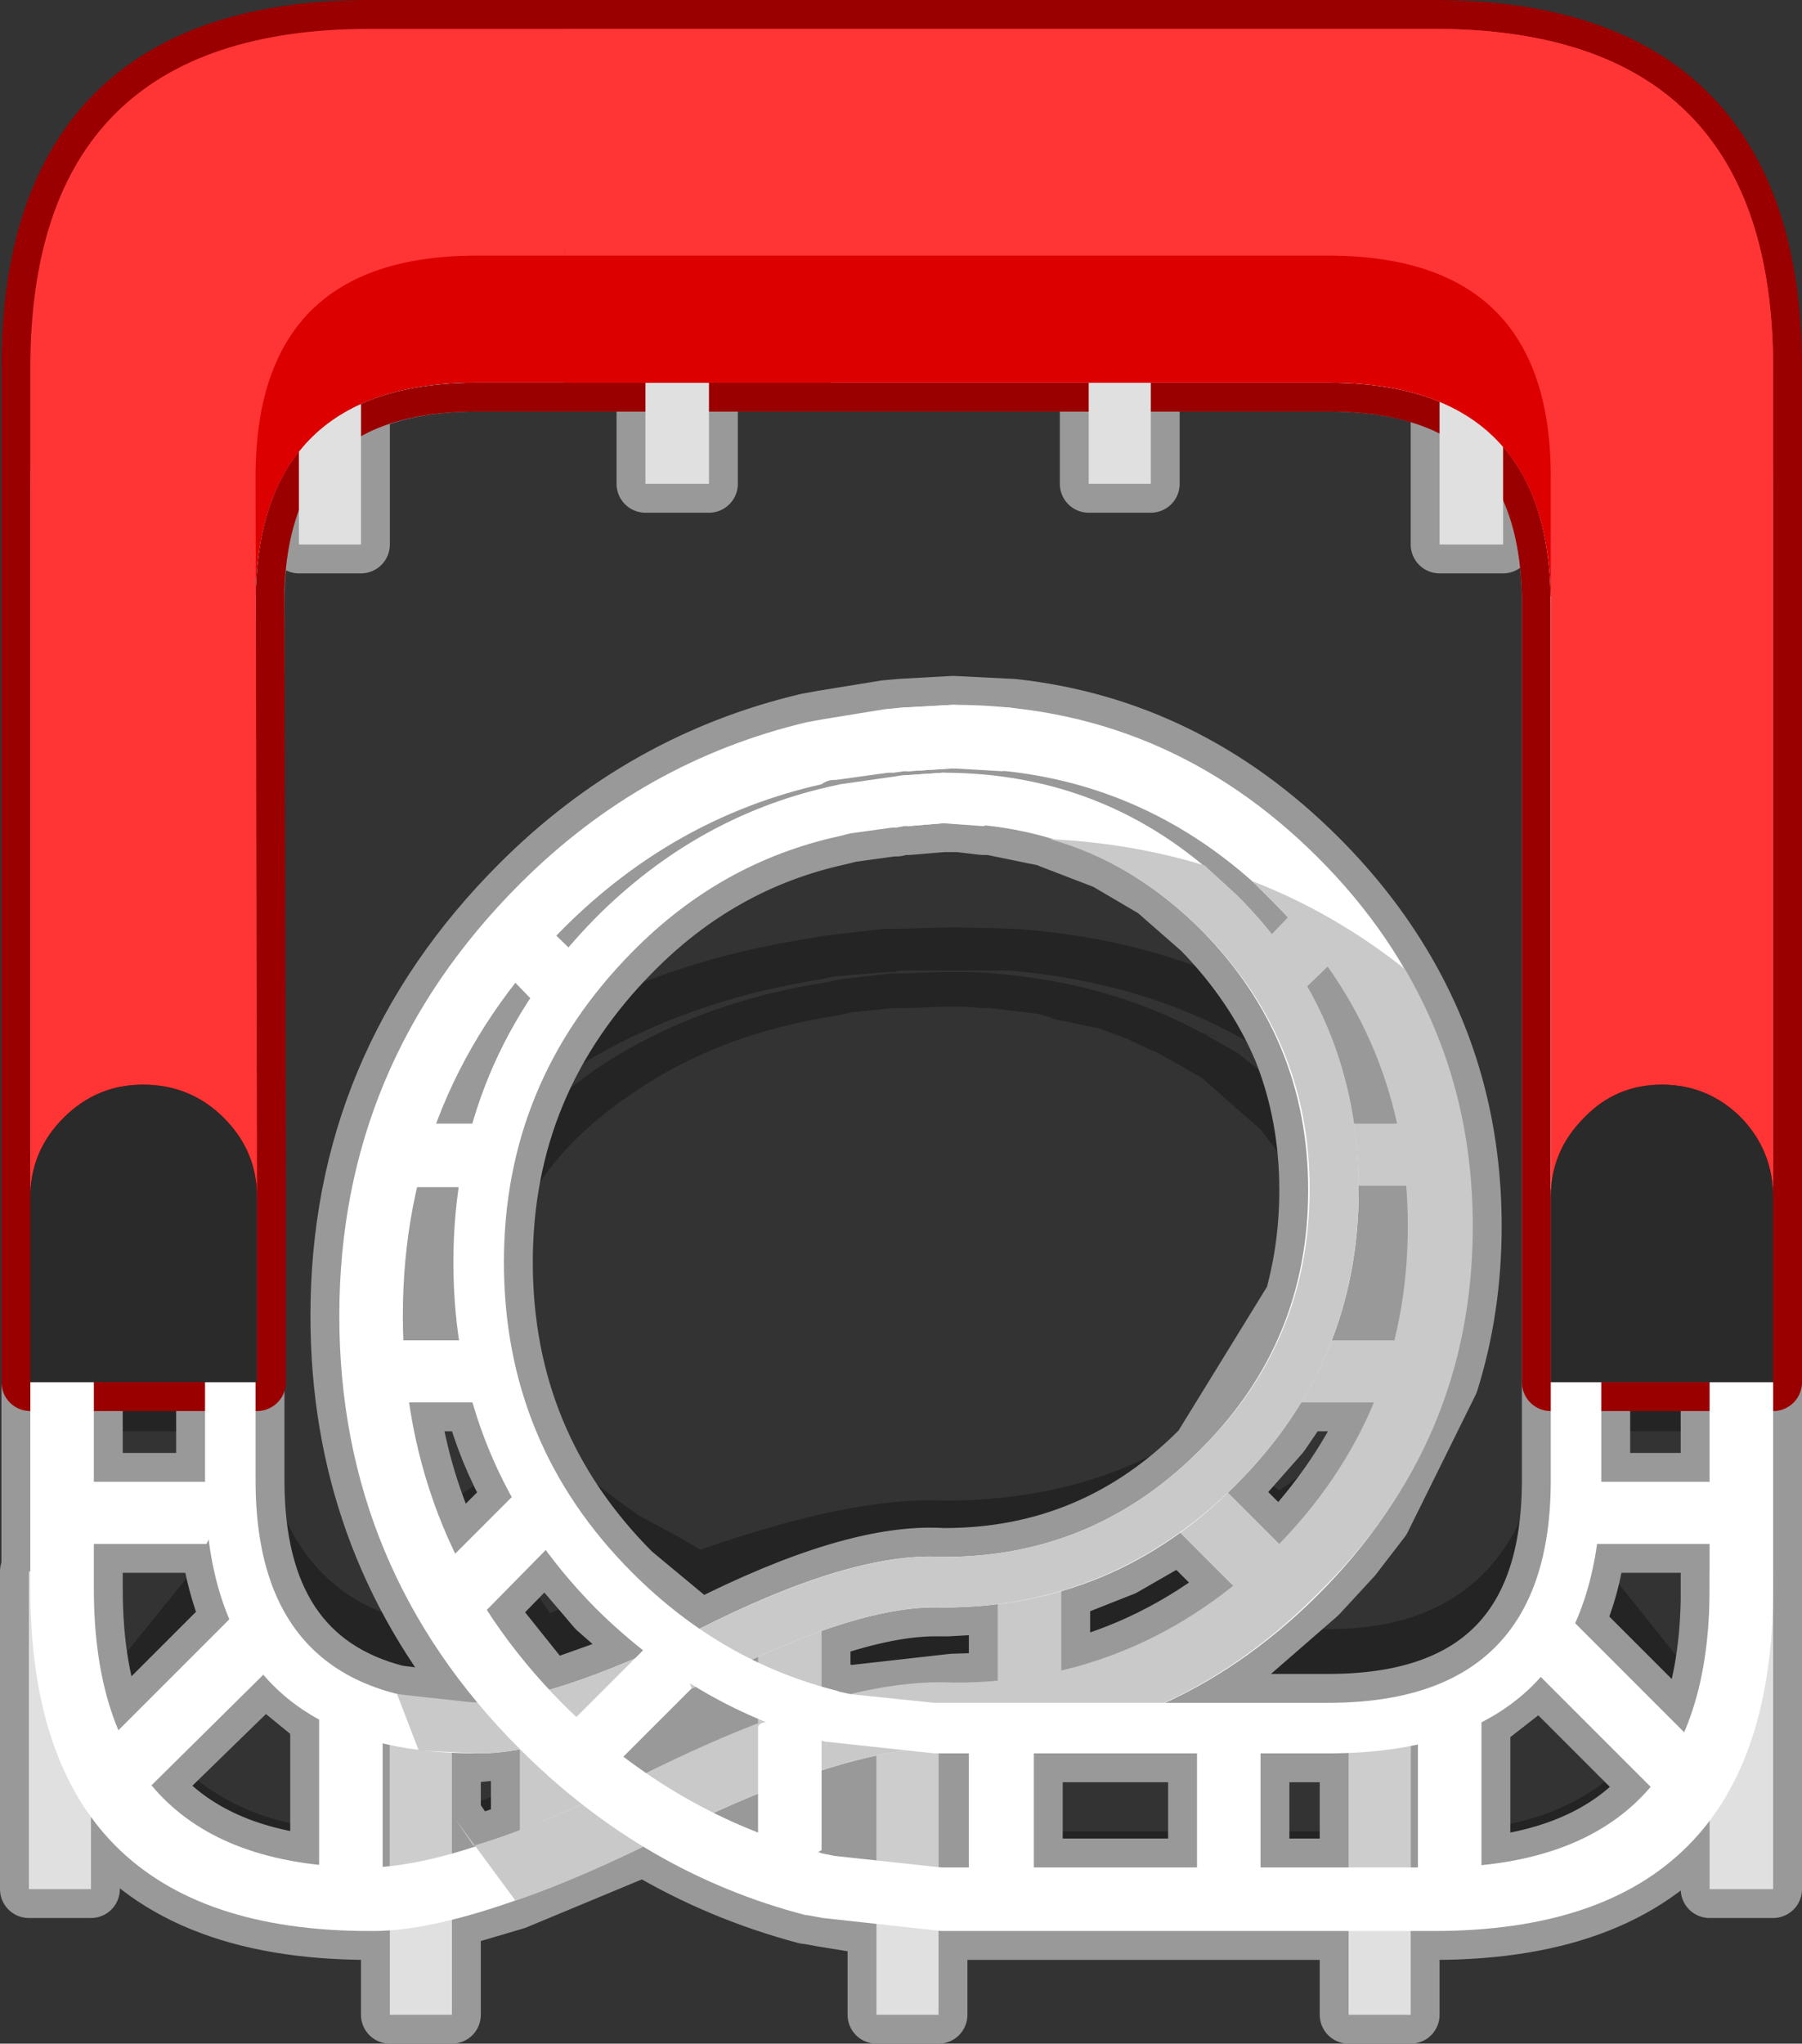 <?xml version="1.0" encoding="UTF-8" standalone="no"?>
<svg xmlns:xlink="http://www.w3.org/1999/xlink" height="70.75px" width="62.4px" xmlns="http://www.w3.org/2000/svg">
  <rect width="100%" height="100%" fill="#333333" stroke="none"/>
  <g transform="matrix(1.0, 0.0, 0.0, 1.0, -0.8, 9.9)">
    <path d="M60.0 32.8 L56.25 32.8 56.25 37.05 60.0 37.05 60.0 32.8 M51.6 32.45 L51.6 35.95 51.4 36.9 51.35 37.2 50.55 38.8 48.8 41.0 48.0 41.7 47.15 42.4 46.65 42.8 46.45 42.9 46.15 43.15 45.3 43.65 44.7 44.0 44.25 44.25 41.15 46.5 46.8 46.5 Q54.5 46.5 54.5 37.0 L54.5 2.9 62.2 2.9 62.2 54.45 60.0 54.45 60.0 51.5 Q57.1 56.25 50.45 56.25 L49.65 56.25 49.65 59.85 47.5 59.85 47.5 56.25 33.4 56.25 33.3 56.25 33.3 59.85 31.15 59.85 31.15 56.05 29.3 55.65 28.75 55.6 28.7 55.6 Q25.7 54.55 23.1 52.65 L18.65 54.95 17.95 55.25 16.45 55.8 16.45 59.85 14.3 59.85 14.3 56.25 13.6 56.25 Q6.8 56.25 3.95 51.3 L3.95 54.45 1.8 54.45 1.8 40.85 1.85 40.85 1.85 24.75 1.85 24.55 1.85 11.45 1.85 10.15 1.85 3.2 1.85 2.9 9.65 2.9 9.65 3.2 9.65 10.15 9.65 11.45 9.7 21.45 9.7 22.95 9.7 24.55 9.7 24.8 9.7 32.8 9.65 32.8 9.65 37.0 Q9.65 44.6 14.55 46.1 L16.9 46.5 17.1 46.5 17.35 46.5 16.0 44.25 Q12.55 40.8 12.55 36.4 12.55 30.55 18.8 26.3 23.05 23.5 28.75 22.6 L29.3 22.5 31.45 22.25 32.0 22.25 33.8 22.2 35.8 22.25 35.85 22.25 Q41.9 22.65 46.45 25.7 48.25 26.95 49.45 28.35 51.1 30.25 51.6 32.45 M46.1 28.75 Q47.3 30.15 47.7 31.95 L49.2 31.95 Q48.55 30.0 46.8 28.25 L46.1 28.75 M48.4 38.4 L45.9 38.4 45.15 39.2 43.65 40.3 43.6 40.4 43.5 40.45 43.35 40.5 45.1 41.7 Q47.25 40.2 48.4 38.4 M47.85 33.4 L47.85 33.5 Q47.85 35.35 46.95 37.0 L49.1 37.0 Q49.55 35.75 49.55 34.3 L49.5 33.4 47.85 33.4 M42.4 27.4 L40.8 26.5 40.65 26.45 39.8 26.05 38.85 25.7 37.15 25.35 37.3 25.35 36.75 25.2 35.1 25.0 34.85 25.0 34.2 24.95 33.65 24.95 33.45 24.95 32.25 25.0 32.05 25.0 31.85 25.0 31.7 25.0 30.25 25.15 29.85 25.25 Q25.75 25.85 22.7 27.95 18.25 30.95 18.25 35.15 18.25 39.4 22.7 42.4 L22.9 42.55 23.35 42.8 24.2 43.25 25.05 43.75 Q30.35 41.9 33.45 42.05 L33.5 42.05 Q38.7 42.05 42.4 39.45 L45.6 36.0 45.75 35.6 46.05 34.55 46.1 33.9 46.1 33.75 46.1 33.65 46.1 33.5 46.1 33.4 46.1 33.1 46.05 32.65 45.5 30.75 44.95 29.85 44.45 29.2 42.4 27.4 M44.9 26.75 L44.15 26.25 Q40.5 24.1 35.75 23.7 L35.7 23.7 35.5 23.7 34.65 23.7 33.8 23.7 32.25 23.7 32.0 23.7 31.75 23.75 31.55 23.75 29.75 23.9 29.7 23.9 29.25 24.0 Q24.15 24.8 20.3 27.35 L20.05 27.55 20.5 27.8 21.45 27.1 Q24.9 24.8 29.45 24.1 L29.9 24.0 31.65 23.8 32.0 23.8 33.45 23.75 34.05 23.75 34.4 23.75 Q38.9 23.95 42.4 25.85 L43.1 26.05 42.5 25.9 43.65 26.55 44.85 27.5 45.4 27.15 44.9 26.75 M40.7 41.95 L39.7 42.3 38.7 42.55 37.55 42.9 37.55 45.1 39.7 44.25 Q41.7 43.65 43.5 42.75 L41.7 41.5 40.7 41.95 M49.65 48.3 L49.65 53.5 49.9 53.5 49.9 48.25 49.65 48.3 M46.8 48.65 L44.45 48.65 44.45 53.5 47.5 53.5 47.5 48.65 46.8 48.65 M14.75 36.4 L14.8 37.0 16.7 37.0 16.5 35.15 16.7 33.45 15.25 33.45 Q14.75 34.8 14.75 36.4 M19.15 29.0 L18.65 28.65 Q16.85 30.15 15.9 31.95 L17.15 31.95 Q17.8 30.35 19.15 29.0 M54.15 45.35 L52.1 47.35 52.1 53.4 Q56.0 52.95 57.95 50.1 L54.15 45.35 M60.0 42.2 L60.0 42.1 60.0 41.65 60.0 39.65 56.1 39.65 Q55.9 41.65 55.35 43.05 L59.15 47.8 Q59.75 45.95 59.95 43.6 L60.0 42.2 M4.05 37.05 L7.9 37.05 7.9 32.8 4.05 32.8 4.05 37.05 M7.95 39.65 L4.05 39.65 4.05 41.65 Q4.05 45.15 4.9 47.65 L8.75 42.9 8.45 41.9 8.05 39.6 7.95 39.65 M17.3 48.65 L16.45 48.65 16.45 52.95 17.2 52.65 16.95 52.15 17.2 52.55 18.8 51.9 18.8 48.45 17.3 48.65 M14.3 48.25 L14.05 48.2 14.05 53.5 14.3 53.4 14.3 48.25 M19.7 41.9 L17.65 43.25 18.65 44.25 19.85 45.95 22.8 44.65 23.1 44.25 21.45 43.25 19.7 41.9 M18.2 40.25 L17.2 38.4 15.0 38.4 Q15.4 40.25 16.6 41.95 L17.55 41.3 18.55 40.65 18.2 40.25 M9.95 45.3 L6.05 50.0 Q8.0 52.9 11.85 53.4 L11.85 47.2 Q10.75 46.4 9.95 45.3 M24.9 45.8 Q24.85 45.8 24.75 45.9 L22.4 48.85 23.2 49.5 23.65 49.15 25.8 48.05 26.8 47.45 26.95 47.4 27.05 47.35 27.05 47.15 24.9 45.8 M30.25 46.1 Q32.25 45.5 33.8 45.65 L33.85 45.65 35.35 45.55 35.35 43.15 33.6 43.2 33.45 43.2 33.4 43.2 Q31.7 43.2 29.25 43.75 L29.25 45.8 29.85 46.0 30.25 46.1 M27.05 44.5 L26.85 44.65 27.05 44.8 27.05 44.5 M29.25 49.35 L29.25 52.75 29.2 52.9 29.7 53.05 31.15 53.3 31.15 48.75 29.75 49.15 29.25 49.35 M36.6 48.65 L36.6 53.5 42.25 53.5 42.25 48.65 36.6 48.65 M25.55 51.2 L27.05 52.05 27.05 50.35 25.55 51.2 M34.35 48.65 L33.3 48.65 33.3 53.5 33.4 53.5 34.35 53.5 34.35 48.65" fill="#000000" fill-opacity="0.302" fill-rule="evenodd" stroke="none"/>
    <path d="M12.3 -2.3 L12.95 -2.3 12.95 2.3 11.15 3.2 12.95 2.3 12.95 -2.3 12.95 -2.35 12.3 -2.3 11.15 -2.15 12.3 -2.3 M11.15 3.2 L11.15 -2.15 Q8.45 -1.75 6.75 -0.25 L10.6 3.6 10.6 3.65 11.15 3.2 M38.5 -2.35 L33.3 -2.35 33.3 1.6 38.5 1.6 40.05 1.6 40.05 -2.35 38.5 -2.35 40.05 -2.35 40.05 1.6 38.5 1.6 38.5 -2.35 M25.35 1.6 L31.1 1.6 31.1 -2.35 25.35 -2.35 23.85 -2.35 23.85 1.6 25.35 1.6 23.85 1.6 23.85 -2.35 25.35 -2.35 25.35 1.6 M21.7 -2.35 L15.15 -2.35 15.15 1.75 17.3 1.6 21.7 1.6 21.7 -2.35 M51.9 -2.3 L51.0 -2.35 51.0 -2.3 51.9 -2.3 52.85 -2.15 51.9 -2.3 M52.85 3.1 L53.45 3.55 57.25 -0.3 Q55.55 -1.75 52.85 -2.15 L52.85 3.1 Q52.0 2.55 50.95 2.2 L51.0 2.1 51.0 -2.3 51.0 2.1 50.95 2.2 Q52.0 2.55 52.85 3.1 M1.85 44.5 L1.85 7.25 Q1.85 -4.5 13.6 -4.5 L50.45 -4.5 Q62.2 -4.5 62.2 7.25 L62.2 45.75 Q62.05 50.4 60.0 53.15 62.05 50.4 62.2 45.75 L62.2 55.5 60.0 55.5 60.0 53.15 Q57.1 56.95 50.45 56.95 L49.65 56.95 47.5 56.95 49.65 56.95 49.65 59.85 47.5 59.85 47.5 56.95 33.4 56.95 33.3 56.95 31.15 56.8 33.3 56.95 33.3 59.85 31.15 59.85 31.15 56.8 29.3 56.5 28.75 56.4 28.7 56.4 Q25.7 55.6 23.1 54.05 20.8 52.65 18.8 50.65 L17.35 49.05 18.8 50.65 Q20.8 52.65 23.1 54.05 L18.65 55.9 16.45 56.55 14.3 56.95 16.45 56.55 16.45 59.85 14.3 59.85 14.3 56.95 13.6 56.95 Q6.8 56.95 3.95 53.0 1.85 50.1 1.85 45.1 L1.85 44.5 1.85 45.1 Q1.85 50.1 3.95 53.0 L3.95 55.5 1.8 55.5 1.8 44.5 1.85 44.5 M48.8 -2.35 L42.25 -2.35 42.25 1.6 46.8 1.6 48.8 1.75 48.8 -2.35 M17.2 54.05 L18.65 55.9 17.2 54.05 16.55 53.05 17.2 54.0 18.8 53.45 18.8 50.65 17.3 50.8 16.45 50.8 15.3 50.7 16.45 50.8 16.45 54.3 17.2 54.05 M14.3 54.7 L16.45 54.3 14.3 54.7 14.3 50.5 14.05 50.45 14.05 54.75 14.3 54.7 M14.55 48.75 L15.3 50.7 14.3 50.5 15.3 50.7 14.55 48.75 16.9 49.05 17.1 49.05 17.2 49.05 17.3 49.05 17.35 49.05 Q12.55 43.3 12.55 35.65 12.55 26.95 18.8 20.7 23.05 16.45 28.75 15.1 L29.3 15.0 31.45 14.65 32.0 14.6 33.8 14.5 35.8 14.6 35.85 14.6 Q41.9 15.25 46.45 19.8 48.25 21.6 49.45 23.65 47.0 21.7 44.15 20.6 47.0 21.7 49.45 23.65 51.8 27.65 51.8 32.55 51.8 35.4 51.0 37.95 L48.65 42.7 47.65 44.0 46.45 45.25 44.15 47.3 46.45 45.25 47.65 44.0 46.45 45.3 44.15 47.3 41.15 49.05 46.8 49.05 Q54.5 49.05 54.5 41.35 L54.5 11.0 Q54.5 7.45 52.85 5.55 52.0 4.55 50.65 4.0 52.0 4.55 52.85 5.55 L52.85 8.95 50.65 8.95 50.65 4.0 Q49.05 3.35 46.8 3.35 L40.65 3.35 38.5 3.35 40.65 3.35 40.65 6.85 38.5 6.85 38.5 3.35 25.35 3.35 23.15 3.35 25.35 3.35 25.35 6.85 23.15 6.85 23.15 3.35 17.3 3.35 Q14.95 3.35 13.3 4.1 12.0 4.65 11.15 5.75 12.0 4.65 13.3 4.1 L13.3 8.95 11.15 8.95 11.15 5.75 Q9.65 7.6 9.65 11.0 L9.65 41.35 Q9.65 47.5 14.55 48.75 M30.25 48.75 L33.15 49.05 41.15 49.05 33.15 49.05 30.25 48.75 33.8 48.35 33.85 48.35 35.35 48.3 35.35 45.65 33.6 45.75 33.45 45.75 33.4 45.75 Q31.7 45.7 29.25 46.55 L29.25 48.5 29.85 48.65 29.8 48.65 30.25 48.75 M27.05 47.65 L29.25 48.5 27.05 47.65 27.05 47.45 26.85 47.55 27.05 47.65 M25.05 46.5 L26.85 47.55 25.05 46.5 Q30.35 43.8 33.45 44.0 L33.5 44.0 Q38.7 44.0 42.4 40.25 L45.6 35.05 Q46.15 33.25 46.15 31.25 46.15 28.65 45.2 26.45 46.15 28.65 46.15 31.25 46.15 33.25 45.6 35.05 46.1 33.25 46.1 31.3 46.1 28.7 45.2 26.45 44.25 24.2 42.4 22.3 L40.8 20.9 39.1 19.9 37.15 19.15 37.3 19.15 35.1 18.7 34.85 18.7 34.0 18.6 33.45 18.6 32.25 18.7 32.05 18.7 31.85 18.75 31.7 18.75 30.25 18.95 29.85 19.05 Q25.75 19.95 22.7 23.05 18.25 27.55 18.25 33.8 18.25 40.1 22.7 44.55 L25.05 46.5 M42.4 20.0 Q39.95 19.3 37.3 19.15 39.95 19.3 42.4 20.0 L43.1 20.25 42.5 20.05 43.65 21.1 44.85 22.45 45.4 21.9 44.9 21.35 44.15 20.6 Q40.5 17.35 35.75 16.8 L35.5 16.8 34.65 16.75 33.8 16.7 32.25 16.8 32.0 16.8 31.75 16.85 31.55 16.85 29.75 17.1 29.7 17.1 Q29.45 17.1 29.25 17.25 24.15 18.4 20.3 22.25 L20.05 22.5 20.5 22.9 21.45 21.85 Q24.9 18.4 29.45 17.35 L29.9 17.25 31.65 17.0 32.0 16.95 33.45 16.85 34.4 16.9 Q38.9 17.15 42.4 20.0 M54.85 5.2 Q55.5 6.2 55.85 7.55 L55.95 7.45 60.0 7.45 60.0 7.25 Q60.0 3.65 58.65 1.4 L54.9 5.15 54.85 5.2 M56.2 9.65 L56.25 11.0 56.25 14.25 60.0 14.25 60.0 9.65 56.2 9.65 M46.1 24.25 Q47.3 26.45 47.7 29.0 L49.2 29.0 Q48.55 26.05 46.8 23.55 L46.1 24.25 M48.4 38.65 L45.9 38.65 45.15 39.75 43.65 41.45 43.6 41.5 43.5 41.6 43.35 41.8 45.1 43.55 Q47.25 41.3 48.4 38.65 M49.55 32.55 L49.5 31.15 47.85 31.15 47.85 31.25 47.85 31.3 Q47.85 34.1 46.95 36.5 L49.1 36.5 49.55 32.55 M60.0 30.0 L56.25 30.0 56.25 34.6 60.0 34.6 60.0 30.0 M60.0 36.8 L56.25 36.8 56.25 41.4 60.0 41.4 60.0 36.8 M60.0 16.5 L56.25 16.5 56.25 21.1 60.0 21.1 60.0 16.5 M60.0 23.25 L56.25 23.25 56.25 27.85 60.0 27.85 60.0 23.25 M39.7 44.35 L42.75 42.35 41.7 43.2 42.75 42.35 39.7 44.35 37.55 45.2 37.55 47.95 Q40.8 47.15 43.5 45.0 L41.7 43.2 39.7 44.35 M4.05 21.1 L7.9 21.1 7.9 16.5 4.05 16.5 4.05 21.1 M9.05 5.15 L5.4 1.45 Q4.05 3.7 4.05 7.25 L4.05 7.45 8.35 7.45 Q8.65 6.15 9.3 5.2 L9.05 5.15 M7.9 11.0 L7.95 9.65 4.05 9.65 4.05 14.25 7.9 14.25 7.9 11.0 M60.0 43.55 L56.1 43.55 Q55.9 45.1 55.35 46.3 L59.15 50.1 Q59.95 48.15 60.0 45.5 L60.0 43.55 M4.05 23.25 L4.05 27.85 7.9 27.85 7.9 23.25 4.05 23.25 M4.05 34.6 L7.9 34.6 7.9 30.0 4.05 30.0 4.05 34.6 M14.75 35.65 L14.8 36.5 16.7 36.5 16.5 33.8 16.7 31.2 15.25 31.2 Q14.75 33.35 14.75 35.65 M19.15 24.65 L18.65 24.15 Q16.85 26.4 15.9 29.0 L17.15 29.0 Q17.8 26.7 19.15 24.65 M4.05 36.8 L4.05 41.4 7.9 41.4 7.9 36.8 4.05 36.8 M22.8 47.55 L23.1 47.25 21.45 45.8 19.7 43.75 17.65 45.85 19.85 48.6 20.3 49.1 20.75 49.55 22.8 47.55 20.75 49.55 20.3 49.1 19.85 48.6 22.8 47.55 M18.55 41.95 Q17.65 40.35 17.2 38.65 L15.0 38.65 Q15.4 41.45 16.6 43.9 L18.55 41.95 M4.05 43.55 L4.05 45.1 Q4.05 48.0 4.9 50.0 L8.75 46.15 Q8.25 44.95 8.05 43.5 L7.95 43.55 4.05 43.55 M24.75 48.55 L24.75 48.4 24.9 48.5 24.75 48.4 24.75 48.55 22.4 50.95 23.2 51.5 Q24.3 52.25 25.55 52.85 24.3 52.25 23.2 51.5 L25.15 50.6 Q26.1 50.1 27.05 49.75 L27.05 49.6 24.9 48.5 24.75 48.55 M27.05 52.2 L27.05 49.9 Q27.05 49.75 27.35 49.75 L27.05 49.6 27.35 49.75 Q27.05 49.75 27.05 49.9 L27.05 52.2 25.55 52.85 27.05 53.55 27.05 52.2 M36.6 50.8 L36.6 54.75 42.25 54.75 42.25 50.8 36.6 50.8 M33.3 50.8 L33.15 50.8 31.95 50.75 29.9 50.45 29.45 50.4 29.4 50.4 29.25 50.35 29.25 51.4 29.25 50.35 29.4 50.4 29.45 50.4 29.9 50.45 31.95 50.75 33.15 50.8 33.3 50.8 33.3 54.75 33.4 54.75 34.35 54.75 34.35 50.8 33.3 50.8 M31.15 54.55 L33.3 54.75 31.15 54.55 31.15 50.9 29.25 51.4 29.25 54.15 29.2 54.25 29.25 54.25 29.2 54.25 29.7 54.35 31.15 54.55 M31.95 50.75 L31.15 50.9 31.95 50.75 M11.85 49.65 L9.95 48.1 6.05 51.9 Q8.0 54.25 11.85 54.65 L11.85 49.65 M52.1 54.7 Q56.0 54.3 57.95 51.95 L54.15 48.15 52.1 49.75 52.1 54.7 M47.5 50.8 L46.8 50.8 44.45 50.8 44.45 54.75 47.5 54.75 47.5 50.8 49.65 50.55 47.5 50.8 M49.65 54.75 L49.9 54.75 49.9 50.5 49.65 50.55 49.65 54.75 47.5 54.75 49.65 54.75" fill="#999999" fill-rule="evenodd" stroke="none"/>
    <path d="M12.95 -2.3 L12.3 -2.3 11.15 -2.15 11.15 3.2 12.95 2.3 12.95 -2.3 12.95 -2.35 12.3 -2.3 M11.15 3.2 L10.6 3.65 10.6 3.6 6.75 -0.25 Q8.45 -1.75 11.15 -2.15 M38.5 1.6 L33.3 1.6 33.3 -2.35 38.5 -2.35 40.05 -2.35 40.05 1.6 38.5 1.6 38.5 -2.35 M25.35 -2.35 L31.1 -2.35 31.1 1.6 25.35 1.6 23.85 1.6 23.85 -2.35 25.35 -2.35 25.35 1.6 M21.7 -2.35 L21.7 1.6 17.3 1.6 15.15 1.75 15.15 -2.35 21.7 -2.35 M51.9 -2.3 L51.0 -2.35 51.0 -2.3 51.9 -2.3 52.85 -2.15 Q55.55 -1.75 57.25 -0.3 L53.45 3.55 52.85 3.1 Q52.0 2.55 50.95 2.2 L51.0 2.1 51.0 -2.3 M48.8 -2.35 L48.8 1.75 46.8 1.6 42.25 1.6 42.25 -2.35 48.8 -2.35 M62.2 45.75 L62.2 7.25 Q62.2 -4.5 50.45 -4.5 L13.6 -4.5 Q1.85 -4.5 1.85 7.25 L1.85 44.5 1.85 45.1 Q1.85 50.1 3.95 53.0 6.8 56.95 13.6 56.95 L14.3 56.95 16.45 56.55 18.65 55.9 17.2 54.05 16.45 54.3 14.3 54.7 14.05 54.75 14.05 50.45 14.3 50.5 15.3 50.7 14.55 48.75 Q9.65 47.5 9.65 41.35 L9.65 11.0 Q9.65 7.6 11.15 5.75 12.0 4.65 13.3 4.1 14.95 3.35 17.3 3.35 L23.15 3.35 25.35 3.35 38.5 3.35 40.65 3.35 46.8 3.35 Q49.05 3.35 50.65 4.0 52.0 4.55 52.85 5.55 54.5 7.45 54.5 11.0 L54.5 41.35 Q54.5 49.05 46.8 49.05 L41.15 49.05 33.15 49.05 30.25 48.75 29.8 48.65 29.85 48.65 29.25 48.5 27.05 47.65 26.85 47.55 25.05 46.5 22.7 44.55 Q18.25 40.1 18.25 33.8 18.25 27.55 22.7 23.05 25.75 19.95 29.85 19.05 L30.25 18.95 31.7 18.75 31.85 18.75 32.05 18.7 32.25 18.7 33.45 18.6 34.0 18.6 34.85 18.7 35.1 18.7 37.3 19.15 Q39.95 19.3 42.4 20.0 38.9 17.15 34.4 16.9 L33.45 16.85 32.0 16.95 31.65 17.0 29.9 17.25 29.45 17.35 Q24.9 18.4 21.45 21.85 L20.5 22.9 20.05 22.5 20.3 22.25 Q24.15 18.4 29.25 17.25 29.45 17.1 29.7 17.1 L29.75 17.1 31.55 16.85 31.75 16.85 32.0 16.8 32.25 16.8 33.8 16.7 34.65 16.75 35.5 16.8 35.75 16.8 Q40.5 17.35 44.15 20.6 47.0 21.7 49.45 23.65 48.25 21.6 46.45 19.8 41.9 15.25 35.85 14.6 L35.8 14.6 33.8 14.5 32.0 14.6 31.45 14.65 29.3 15.0 28.75 15.1 Q23.05 16.45 18.8 20.7 12.55 26.95 12.55 35.65 12.55 43.3 17.35 49.05 L18.8 50.65 Q20.8 52.65 23.1 54.05 25.7 55.6 28.7 56.4 L28.75 56.4 29.3 56.5 31.15 56.8 33.3 56.95 33.4 56.95 47.5 56.95 49.65 56.95 50.45 56.95 Q57.1 56.95 60.0 53.15 62.05 50.4 62.2 45.75 L62.2 55.5 60.0 55.5 60.0 53.15 M54.85 5.2 Q55.5 6.2 55.85 7.55 L55.95 7.45 60.0 7.45 60.0 7.25 Q60.0 3.65 58.65 1.4 L54.9 5.15 54.85 5.2 M52.85 5.55 L52.85 8.95 50.65 8.95 50.65 4.0 M56.2 9.65 L60.0 9.65 60.0 14.25 56.25 14.25 56.25 11.0 56.2 9.65 M38.5 3.35 L38.5 6.85 40.65 6.85 40.65 3.35 M37.3 19.15 L37.15 19.15 39.1 19.9 40.8 20.9 42.4 22.3 Q44.25 24.2 45.2 26.45 46.15 28.65 46.15 31.25 46.15 33.25 45.6 35.05 L42.4 40.25 Q38.7 44.0 33.5 44.0 L33.45 44.0 Q30.35 43.8 25.05 46.5 M44.15 20.6 L44.9 21.35 45.4 21.9 44.85 22.45 43.65 21.1 42.5 20.05 43.1 20.25 42.4 20.0 M47.65 44.0 L48.65 42.7 51.0 37.95 Q51.8 35.4 51.8 32.55 51.8 27.65 49.45 23.65 M46.1 24.25 Q47.3 26.45 47.7 29.0 L49.2 29.0 Q48.55 26.05 46.8 23.55 L46.1 24.25 M60.0 23.25 L60.0 27.85 56.25 27.85 56.25 23.25 60.0 23.25 M60.0 16.5 L60.0 21.1 56.25 21.1 56.25 16.5 60.0 16.5 M60.0 36.8 L60.0 41.4 56.25 41.4 56.25 36.8 60.0 36.8 M60.0 30.0 L60.0 34.6 56.25 34.6 56.25 30.0 60.0 30.0 M49.55 32.55 L49.1 36.5 46.95 36.5 Q47.85 34.1 47.85 31.3 L47.85 31.25 47.85 31.15 49.5 31.15 49.55 32.55 M45.2 26.45 Q46.1 28.7 46.1 31.3 46.1 33.25 45.6 35.05 M48.4 38.65 Q47.25 41.3 45.1 43.55 L43.35 41.8 43.5 41.6 43.6 41.5 43.65 41.45 45.15 39.75 45.9 38.65 48.4 38.65 M41.7 43.2 L42.75 42.35 39.7 44.35 41.7 43.2 43.5 45.0 Q40.8 47.15 37.55 47.95 L37.55 45.2 39.7 44.35 M41.15 49.05 L44.15 47.3 46.45 45.25 47.65 44.0 46.45 45.3 44.15 47.3 M60.0 43.55 L60.0 45.5 Q59.95 48.15 59.15 50.1 L55.35 46.3 Q55.9 45.1 56.1 43.55 L60.0 43.55 M23.15 3.35 L23.15 6.85 25.35 6.85 25.35 3.35 M11.15 5.75 L11.15 8.95 13.3 8.95 13.3 4.1 M7.9 11.0 L7.9 14.25 4.05 14.25 4.05 9.65 7.95 9.65 7.9 11.0 M9.05 5.15 L9.3 5.2 Q8.65 6.15 8.35 7.45 L4.05 7.45 4.05 7.25 Q4.05 3.7 5.4 1.45 L9.05 5.15 M4.05 21.1 L4.05 16.5 7.9 16.5 7.9 21.1 4.05 21.1 M4.05 23.25 L4.05 27.85 7.9 27.85 7.9 23.25 4.05 23.25 M19.15 24.65 Q17.8 26.7 17.15 29.0 L15.9 29.0 Q16.85 26.4 18.65 24.15 L19.15 24.65 M14.75 35.65 Q14.75 33.35 15.25 31.2 L16.7 31.2 16.5 33.8 16.7 36.5 14.8 36.5 14.75 35.65 M4.05 34.6 L4.05 30.0 7.9 30.0 7.9 34.6 4.05 34.6 M4.05 36.8 L4.05 41.4 7.9 41.4 7.9 36.8 4.05 36.8 M4.05 43.55 L7.95 43.55 8.05 43.5 Q8.25 44.95 8.75 46.15 L4.9 50.0 Q4.05 48.0 4.05 45.1 L4.05 43.55 M1.85 44.5 L1.8 44.5 1.8 55.5 3.95 55.5 3.95 53.0 M18.55 41.95 L16.6 43.9 Q15.4 41.45 15.0 38.65 L17.2 38.65 Q17.65 40.35 18.55 41.95 M19.85 48.6 L17.65 45.85 19.7 43.75 21.45 45.8 23.1 47.25 22.8 47.55 20.75 49.55 20.3 49.1 19.85 48.6 22.8 47.55 M17.35 49.05 L17.3 49.05 17.2 49.05 17.1 49.05 16.9 49.05 14.55 48.75 M24.9 48.5 L24.75 48.4 24.75 48.55 24.9 48.5 27.05 49.6 27.35 49.75 Q27.05 49.75 27.05 49.9 L27.05 52.2 27.05 53.55 25.55 52.85 Q24.3 52.25 23.2 51.5 L22.4 50.95 24.75 48.55 M27.05 47.65 L27.05 47.45 26.85 47.55 M30.25 48.75 L33.8 48.35 33.85 48.35 35.35 48.3 35.35 45.65 33.6 45.75 33.45 45.75 33.4 45.75 Q31.7 45.7 29.25 46.55 L29.25 48.5 M36.6 50.8 L42.25 50.8 42.25 54.75 36.6 54.75 36.6 50.8 M29.25 51.4 L29.25 50.35 29.4 50.4 29.45 50.4 29.9 50.45 31.95 50.75 33.15 50.8 33.3 50.8 34.35 50.8 34.35 54.75 33.4 54.75 33.3 54.75 31.15 54.55 29.7 54.35 29.2 54.25 29.25 54.25 29.2 54.25 29.25 54.15 29.25 51.4 31.15 50.9 31.95 50.75 M33.3 50.8 L33.3 54.75 M31.15 54.55 L31.15 50.9 M33.3 56.95 L33.3 59.85 31.15 59.85 31.15 56.8 M23.2 51.5 L25.15 50.6 Q26.1 50.1 27.05 49.75 L27.05 49.6 M25.55 52.85 L27.05 52.2 M16.45 50.8 L17.3 50.8 18.8 50.65 18.8 53.45 17.2 54.0 16.55 53.05 17.2 54.05 M15.3 50.7 L16.45 50.8 16.45 54.3 M11.85 49.65 L9.95 48.1 6.05 51.9 Q8.0 54.25 11.85 54.65 L11.85 49.65 M14.3 50.5 L14.3 54.7 M14.3 56.95 L14.3 59.85 16.45 59.85 16.45 56.55 M18.65 55.9 L23.1 54.05 M52.1 54.7 L52.1 49.75 54.15 48.15 57.95 51.95 Q56.0 54.3 52.1 54.7 M47.5 50.8 L46.8 50.8 44.45 50.8 44.45 54.75 47.5 54.75 47.5 50.8 49.65 50.55 49.9 50.5 49.9 54.75 49.65 54.75 47.5 54.75 M49.65 50.55 L49.65 54.75 M49.65 56.95 L49.65 59.85 47.5 59.85 47.5 56.95 M52.85 -2.15 L52.85 3.1" fill="none" stroke="#999999" stroke-linecap="round" stroke-linejoin="round" stroke-width="2.0"/>
    <path d="M54.5 10.75 L54.5 6.6 Q54.5 -1.05 46.8 -1.05 L17.3 -1.05 Q9.65 -1.05 9.65 6.6 L9.65 10.45 9.65 6.6 Q9.65 -1.05 17.3 -1.05 L46.8 -1.05 Q54.5 -1.05 54.5 6.6 L54.5 10.75 Q54.35 3.35 46.8 3.35 L17.3 3.35 Q9.95 3.35 9.65 10.45 L9.65 10.75 9.7 31.25 9.7 37.95 8.25 37.95 1.85 37.95 1.85 31.25 1.85 2.85 Q1.85 -8.9 13.6 -8.9 L50.45 -8.9 Q62.2 -8.9 62.2 2.85 L62.2 29.95 62.2 37.95 56.25 37.95 54.5 37.95 54.5 29.95 54.5 10.75" fill="#9a0000" fill-rule="evenodd" stroke="none"/>
    <path d="M9.65 10.45 L9.65 6.6 Q9.65 -1.05 17.3 -1.05 L46.8 -1.05 Q54.5 -1.05 54.5 6.6 L54.5 10.75 54.5 29.95 54.5 37.95 56.25 37.95 62.2 37.95 62.2 29.95 62.2 2.85 Q62.2 -8.9 50.45 -8.9 L13.6 -8.9 Q1.85 -8.9 1.85 2.85 L1.85 31.25 1.85 37.95 8.25 37.95 9.7 37.95 9.7 31.25 9.65 10.75 9.65 10.45 Q9.95 3.35 17.3 3.35 L46.8 3.35 Q54.35 3.35 54.5 10.75" fill="none" stroke="#9a0000" stroke-linecap="round" stroke-linejoin="round" stroke-width="2.0"/>
    <path d="M60.0 44.5 L62.2 44.5 62.2 55.5 60.0 55.5 60.0 44.5 M38.5 -4.4 L40.65 -4.4 40.65 6.85 38.5 6.85 38.5 -4.4 M23.15 -4.4 L25.35 -4.4 25.35 6.85 23.15 6.85 23.15 -4.4 M50.65 -2.3 L52.85 -2.3 52.85 8.95 50.65 8.95 50.65 -2.3 M13.3 -2.3 L13.3 8.95 11.15 8.95 11.15 -2.3 13.3 -2.3 M1.8 44.5 L3.95 44.5 3.95 55.5 1.8 55.5 1.8 44.5 M33.3 49.45 L33.3 59.85 31.15 59.85 31.15 49.45 33.3 49.45 M14.3 59.85 L14.3 49.45 16.45 49.45 16.45 59.85 14.3 59.85 M47.5 59.85 L47.5 49.45 49.65 49.45 49.65 59.85 47.5 59.85" fill="#e0e0e0" fill-rule="evenodd" stroke="none"/>
    <path d="M38.5 -4.4 L40.65 -4.4 40.65 2.6 38.5 2.6 38.5 -4.4 M23.15 -4.4 L25.35 -4.4 25.35 2.6 23.15 2.6 23.15 -4.4 M50.65 -2.3 L52.85 -2.3 52.85 3.8 50.65 3.8 50.65 -2.3 M16.45 49.45 L16.45 55.25 14.3 55.25 14.3 49.45 16.45 49.45 M13.3 -2.3 L13.3 3.8 11.15 3.8 11.15 -2.3 13.3 -2.3 M31.15 49.45 L33.3 49.45 33.3 55.25 31.15 55.25 31.15 49.45 M47.5 49.45 L49.65 49.45 49.65 55.25 47.5 55.25 47.5 49.45" fill="#cdcdcd" fill-rule="evenodd" stroke="none"/>
    <path d="M13.3 -3.3 L14.05 -3.4 14.85 -3.3 15.15 -3.1 15.15 2.35 14.85 2.6 14.05 2.7 13.3 2.6 12.95 2.35 12.95 -3.1 Q12.95 -3.2 13.3 -3.3 M5.1 -0.3 L5.8 -0.75 6.15 -0.85 10.6 3.6 10.55 4.0 10.15 4.65 9.45 5.1 9.05 5.15 4.65 0.7 4.7 0.35 5.1 -0.3 M22.0 -2.55 L22.8 -2.65 23.55 -2.55 23.85 -2.4 23.85 1.85 23.55 2.1 22.8 2.15 22.0 2.1 21.7 1.85 21.7 -2.4 22.0 -2.55 M40.05 -2.4 L40.4 -2.55 41.15 -2.65 41.9 -2.55 42.25 -2.4 42.25 1.85 41.9 2.1 41.15 2.15 40.4 2.1 40.05 1.85 40.05 -2.4 M31.1 -2.4 L31.4 -2.55 32.2 -2.65 32.95 -2.55 33.3 -2.4 33.3 1.85 32.95 2.1 32.2 2.15 31.4 2.1 31.1 1.85 31.1 -2.4 M58.15 -0.75 L58.8 -0.3 59.2 0.35 59.35 0.7 54.9 5.15 54.45 5.1 53.85 4.65 53.4 4.0 53.35 3.6 57.8 -0.85 58.15 -0.75 M60.45 7.8 L60.5 8.5 60.45 9.3 60.25 9.65 55.95 9.65 55.8 9.3 55.7 8.5 55.8 7.8 55.95 7.45 60.25 7.45 60.45 7.8 M50.65 -3.4 L51.0 -3.2 51.0 2.1 50.65 2.35 49.9 2.45 49.15 2.35 48.8 2.1 48.8 -3.2 Q48.8 -3.3 49.15 -3.4 L49.9 -3.5 50.65 -3.4 M55.7 35.7 L55.8 34.95 55.95 34.6 60.25 34.6 60.45 34.95 60.5 35.7 60.45 36.5 60.25 36.8 55.95 36.8 55.8 36.5 55.7 35.7 M55.8 29.7 L55.7 28.95 55.8 28.15 55.95 27.85 60.25 27.85 60.45 28.15 60.5 28.95 60.45 29.7 60.25 30.0 55.95 30.0 55.8 29.7 M60.25 21.1 L60.45 21.4 60.5 22.15 60.45 22.95 60.25 23.25 55.95 23.25 55.8 22.95 55.7 22.15 55.8 21.4 55.95 21.1 60.25 21.1 M60.25 14.25 L60.45 14.6 60.5 15.4 60.45 16.1 60.25 16.5 55.95 16.5 55.8 16.1 55.7 15.4 55.8 14.6 55.95 14.25 60.25 14.25 M53.75 47.3 L54.15 46.65 Q54.45 46.3 54.85 46.2 L54.95 46.15 55.2 46.15 59.65 50.6 59.6 50.95 59.1 51.6 58.5 52.05 58.1 52.1 53.7 47.7 53.75 47.3 M51.0 49.15 L51.8 49.25 52.1 49.55 52.1 55.35 51.8 55.55 51.0 55.65 50.25 55.55 49.9 55.35 49.9 49.55 50.25 49.25 51.0 49.15 M60.45 41.7 L60.5 42.5 60.45 43.25 60.25 43.55 55.95 43.55 55.8 43.25 55.7 42.5 55.8 41.7 55.95 41.4 60.25 41.4 60.45 41.7 M3.4 8.5 L3.5 7.8 3.75 7.45 8.6 7.45 8.8 7.8 8.9 8.5 8.8 9.3 8.6 9.65 3.75 9.65 3.5 9.3 3.4 8.5 M8.1 14.6 L8.25 15.4 8.1 16.1 7.95 16.5 3.7 16.5 3.5 16.1 3.4 15.4 3.5 14.6 3.7 14.25 7.95 14.25 8.1 14.6 M3.4 22.15 L3.5 21.4 3.7 21.1 7.95 21.1 8.1 21.4 8.25 22.15 8.1 22.95 7.95 23.25 3.7 23.25 3.5 22.95 3.4 22.15 M8.1 28.15 L8.25 28.95 8.1 29.7 7.95 30.0 3.7 30.0 3.5 29.7 3.4 28.95 3.5 28.15 3.7 27.85 7.95 27.85 8.1 28.15 M3.5 34.95 L3.7 34.6 7.95 34.6 8.1 34.95 8.25 35.7 8.1 36.5 7.95 36.8 3.7 36.8 3.5 36.5 3.4 35.7 3.5 34.95 M8.25 42.5 L8.1 43.25 7.95 43.55 3.7 43.55 3.5 43.25 3.4 42.5 3.5 41.7 3.7 41.4 7.95 41.4 8.1 41.7 8.25 42.5 M9.75 46.65 L10.25 47.3 10.3 47.7 5.85 52.1 5.45 52.05 4.8 51.6 4.35 50.95 4.3 50.6 8.75 46.15 9.15 46.2 9.75 46.65 M13.7 49.4 L14.05 49.65 14.05 55.1 13.7 55.3 12.95 55.4 12.2 55.3 11.85 55.1 11.85 49.65 Q11.85 49.5 12.2 49.4 L12.95 49.3 13.7 49.4 M36.6 50.65 L36.6 54.9 36.25 55.15 35.45 55.2 34.75 55.15 34.35 54.9 34.35 50.65 34.75 50.5 35.45 50.4 36.25 50.5 36.6 50.65 M44.15 50.5 L44.45 50.65 44.45 54.9 44.15 55.15 43.35 55.2 42.6 55.15 Q42.25 55.05 42.25 54.9 L42.25 50.65 Q42.25 50.55 42.6 50.5 L43.35 50.4 44.15 50.5" fill="#ffffff" fill-rule="evenodd" stroke="none"/>
    <path d="M44.75 24.05 L44.25 23.45 Q44.05 23.2 44.15 23.15 L45.65 21.6 45.9 21.75 46.5 22.25 47.05 22.9 47.2 23.15 45.65 24.65 45.3 24.55 44.75 24.05 M49.45 36.5 L49.6 36.8 49.65 37.55 49.6 38.35 49.45 38.65 45.8 38.65 45.65 38.35 45.55 37.55 45.65 36.8 45.8 36.5 49.45 36.5 M47.1 29.0 L49.95 29.0 50.1 29.3 50.15 30.05 50.1 30.85 49.95 31.15 47.1 31.15 46.9 30.85 46.85 30.05 46.9 29.3 47.1 29.0 M41.75 41.7 L42.35 41.25 42.7 41.15 45.7 44.15 45.65 44.5 45.15 45.1 Q44.8 45.4 44.55 45.65 L44.2 45.7 41.15 42.65 41.3 42.3 41.75 41.7 M28.15 45.95 L28.9 46.05 29.25 46.2 29.25 50.5 28.9 50.7 28.15 50.75 27.4 50.7 27.05 50.5 27.05 46.2 Q27.05 46.1 27.4 46.05 L28.15 45.95 M35.35 44.55 Q35.35 44.45 35.7 44.4 L36.45 44.3 37.2 44.4 37.55 44.55 37.55 48.85 37.2 49.05 36.45 49.1 35.7 49.05 Q35.35 48.95 35.35 48.85 L35.35 44.55 M21.0 53.9 L20.65 54.15 19.9 54.2 19.1 54.15 18.8 53.9 18.8 49.65 Q18.8 49.55 19.1 49.5 L19.9 49.4 20.65 49.5 Q21.0 49.55 21.0 49.65 L21.0 53.9" fill="#c9c9c9" fill-rule="evenodd" stroke="none"/>
    <path d="M33.6 -3.45 L33.3 -2.65 Q32.95 -2.35 32.55 -2.35 L13.6 -2.35 Q4.05 -2.35 4.05 7.25 L4.05 45.1 Q4.05 54.75 13.6 54.75 16.8 54.7 23.05 51.55 29.85 48.2 33.8 48.4 L33.85 48.4 Q40.3 48.4 44.95 43.75 49.6 39.1 49.6 32.55 49.6 26.0 44.95 21.35 40.3 16.7 33.8 16.7 L32.25 16.8 31.45 16.6 Q31.05 16.3 31.0 15.85 30.95 15.4 31.2 15.05 31.5 14.65 32.0 14.6 L33.8 14.5 Q41.15 14.5 46.45 19.8 51.75 25.1 51.75 32.55 51.75 40.0 46.45 45.3 41.15 50.6 33.8 50.6 L33.75 50.6 Q30.25 50.5 24.05 53.55 17.1 57.0 13.6 56.95 1.85 56.95 1.85 45.1 L1.85 7.25 Q1.85 -4.5 13.6 -4.5 L32.55 -4.5 33.3 -4.2 33.6 -3.45" fill="#ffffff" fill-rule="evenodd" stroke="none"/>
    <path d="M33.35 2.5 L33.05 3.1 32.45 3.35 17.3 3.35 Q9.65 3.35 9.65 11.0 L9.65 41.35 Q9.65 49.05 17.3 49.05 19.85 49.0 24.9 46.55 30.3 43.8 33.45 44.0 L33.5 44.0 Q38.7 44.0 42.4 40.25 46.1 36.55 46.1 31.3 46.1 26.05 42.4 22.3 38.7 18.6 33.45 18.6 L32.25 18.7 31.6 18.5 31.25 17.95 Q31.2 17.55 31.4 17.3 31.65 17.0 32.0 16.95 L33.45 16.85 Q39.4 16.85 43.6 21.1 47.85 25.35 47.85 31.3 47.85 37.25 43.6 41.5 39.4 45.75 33.45 45.75 L33.4 45.75 Q30.6 45.65 25.7 48.1 20.1 50.85 17.3 50.8 7.9 50.8 7.9 41.35 L7.9 11.0 Q7.9 1.6 17.3 1.6 L32.45 1.6 Q32.8 1.6 33.05 1.85 L33.35 2.5" fill="#ffffff" fill-rule="evenodd" stroke="none"/>
    <path d="M43.65 21.1 Q47.85 25.3 47.85 31.25 47.85 37.25 43.65 41.45 39.35 45.75 33.45 45.75 L33.4 45.75 Q30.6 45.65 25.7 48.1 20.1 50.85 17.3 50.8 L15.3 50.7 14.55 48.75 17.3 49.05 Q19.85 49.0 24.9 46.55 30.35 43.8 33.45 44.0 L33.5 44.0 Q38.7 44.0 42.4 40.25 46.15 36.55 46.15 31.25 46.15 26.05 42.4 22.3 40.05 19.95 37.15 19.15 40.3 19.3 43.1 20.25 L42.5 20.05 43.65 21.1" fill="#c9c9c9" fill-rule="evenodd" stroke="none"/>
    <path d="M44.9 21.35 L44.15 20.6 Q47.0 21.7 49.45 23.65 51.8 27.65 51.8 32.55 51.8 40.0 46.45 45.25 41.15 50.6 33.8 50.6 L33.75 50.6 Q30.25 50.5 24.05 53.55 21.0 55.1 18.65 55.9 L16.55 53.05 17.2 54.0 Q19.7 53.25 23.05 51.55 29.8 48.15 33.8 48.35 L33.85 48.35 Q40.25 48.35 44.9 43.75 49.55 39.1 49.55 32.55 49.55 26.0 44.9 21.35" fill="#c9c9c9" fill-rule="evenodd" stroke="none"/>
    <path d="M54.5 11.0 Q54.5 3.35 46.8 3.35 L17.3 3.35 Q9.65 3.35 9.65 11.0 L9.65 37.05 7.9 37.05 7.9 11.0 Q7.9 1.6 17.3 1.6 L46.8 1.6 Q56.25 1.6 56.25 11.0 L56.25 37.05 54.5 37.05 54.5 11.0 M50.45 -2.35 L13.6 -2.35 Q4.05 -2.35 4.05 7.25 L4.05 37.05 1.85 37.05 1.85 7.25 Q1.85 -4.5 13.6 -4.5 L50.45 -4.5 Q62.2 -4.5 62.2 7.25 L62.2 37.05 60.0 37.05 60.0 7.25 Q60.0 -2.35 50.45 -2.35" fill="#00ffff" fill-rule="evenodd" stroke="none"/>
    <path d="M47.45 -1.3 Q54.2 -1.3 55.3 4.45 L55.45 6.7 55.45 11.0 Q55.4 10.0 54.95 10.3 L54.5 10.75 Q54.35 3.35 46.8 3.35 L17.3 3.35 Q9.8 3.35 9.65 10.75 L9.2 10.3 Q8.75 10.0 8.7 11.0 L8.7 6.7 8.9 4.4 Q9.95 -1.3 16.7 -1.3 L47.45 -1.3" fill="#dd0000" fill-rule="evenodd" stroke="none"/>
    <path d="M13.6 -8.9 L50.45 -8.9 Q62.2 -8.9 62.2 2.85 L62.2 29.95 62.2 37.95 56.25 37.95 54.5 37.95 54.5 29.95 54.5 6.6 Q54.5 -1.05 46.8 -1.05 L17.3 -1.05 Q9.65 -1.05 9.65 6.6 L9.7 31.25 9.7 37.95 8.25 37.95 1.85 37.95 1.85 31.25 1.85 2.85 Q1.85 -8.9 13.6 -8.9" fill="#ff3535" fill-rule="evenodd" stroke="none"/>
    <path d="M1.85 31.55 Q1.85 29.95 3.0 28.8 4.15 27.65 5.75 27.65 7.4 27.65 8.55 28.8 9.7 29.95 9.7 31.55 L9.7 37.95 8.25 37.95 1.85 37.95 1.85 31.55 M54.5 31.55 Q54.5 29.95 55.65 28.8 56.75 27.65 58.35 27.65 59.95 27.65 61.1 28.8 62.2 29.95 62.2 31.55 L62.2 37.95 60.8 37.95 54.5 37.95 54.5 31.55" fill="#9a0000" fill-rule="evenodd" stroke="none"/>
    <path d="M1.85 31.55 Q1.85 29.95 3.0 28.8 4.15 27.65 5.75 27.65 7.4 27.65 8.55 28.8 9.7 29.95 9.7 31.55 L9.7 37.95 8.25 37.95 1.85 37.95 1.85 31.55 M54.5 31.55 Q54.5 29.95 55.65 28.8 56.75 27.65 58.35 27.65 59.95 27.65 61.1 28.8 62.2 29.95 62.2 31.55 L62.2 37.95 60.8 37.95 54.5 37.95 54.5 31.55" fill="#2a2a2a" fill-rule="evenodd" stroke="none"/>
    <path d="M20.25 24.2 L19.7 24.75 19.35 24.85 17.9 23.35 Q17.8 23.3 18.0 23.05 L18.55 22.5 19.1 21.95 19.4 21.85 20.9 23.3 20.8 23.65 20.25 24.2 M14.55 29.3 L14.65 29.0 17.55 29.0 17.65 29.3 17.7 30.1 17.65 30.85 17.55 31.2 14.65 31.2 14.55 30.85 14.5 30.1 14.55 29.3 M13.6 36.8 L13.8 36.5 17.45 36.5 17.6 36.8 17.7 37.55 17.6 38.35 17.45 38.65 13.8 38.65 13.6 38.35 13.55 37.55 13.6 36.8 M28.9 49.7 Q29.25 49.75 29.25 49.9 L29.25 54.15 28.9 54.35 28.15 54.4 27.4 54.35 27.05 54.15 27.05 49.9 Q27.05 49.75 27.4 49.7 L28.15 49.6 28.9 49.7 M23.55 47.15 L24.15 47.65 24.65 48.25 24.75 48.55 21.75 51.55 21.4 51.5 20.8 51.0 20.3 50.4 Q20.1 50.15 20.25 50.05 L23.25 47.05 23.55 47.15 M16.15 45.85 L15.65 45.25 Q15.45 44.95 15.6 44.85 L18.6 41.85 18.9 41.95 19.5 42.45 20.0 43.05 20.1 43.35 17.1 46.4 16.75 46.3 16.15 45.85" fill="#ffffff" fill-rule="evenodd" stroke="none"/>
    <path d="M29.6 3.35 L29.0 3.1 28.75 2.5 Q28.75 2.15 29.0 1.85 29.25 1.6 29.6 1.6 L46.8 1.6 Q56.25 1.6 56.25 11.0 L56.25 41.35 Q56.25 50.8 46.8 50.8 L33.15 50.8 29.9 50.45 29.45 50.4 29.4 50.4 Q24.95 49.25 21.45 45.8 16.5 40.8 16.5 33.8 16.5 26.85 21.45 21.85 24.9 18.4 29.45 17.35 L29.9 17.25 31.65 17.0 32.0 16.95 33.45 16.85 35.1 16.95 Q35.45 17.0 35.65 17.3 L35.85 17.95 35.5 18.5 34.85 18.7 33.45 18.6 32.25 18.7 32.1 18.7 31.85 18.75 31.7 18.75 30.25 18.95 29.85 19.05 Q25.75 19.95 22.7 23.05 18.25 27.55 18.25 33.8 18.25 40.1 22.7 44.55 25.8 47.65 29.85 48.65 L29.8 48.65 30.25 48.75 33.15 49.05 46.8 49.05 Q54.5 49.05 54.5 41.35 L54.5 11.0 Q54.5 3.35 46.8 3.35 L29.6 3.35" fill="#ffffff" fill-rule="evenodd" stroke="none"/>
    <path d="M27.85 -3.4 Q27.85 -3.9 28.2 -4.2 28.5 -4.5 28.95 -4.5 L50.45 -4.5 Q62.2 -4.5 62.2 7.25 L62.2 45.1 Q62.2 56.95 50.45 56.95 L33.4 56.95 29.3 56.5 28.75 56.4 28.7 56.4 Q23.1 54.95 18.8 50.65 12.55 44.4 12.55 35.65 12.55 26.95 18.8 20.7 23.05 16.45 28.75 15.1 L29.3 15.0 31.45 14.65 32.0 14.6 33.8 14.5 35.8 14.6 Q36.25 14.65 36.5 15.05 36.8 15.4 36.75 15.85 L36.35 16.6 35.5 16.8 33.8 16.7 32.25 16.8 32.1 16.8 31.75 16.85 31.55 16.85 29.75 17.1 29.7 17.1 Q29.45 17.1 29.25 17.25 24.15 18.4 20.3 22.25 14.75 27.85 14.75 35.65 14.75 43.5 20.3 49.1 24.2 52.95 29.25 54.25 L29.2 54.25 29.7 54.35 33.4 54.75 50.45 54.75 Q60.0 54.75 60.0 45.1 L60.0 7.25 Q60.0 -2.35 50.45 -2.35 L28.95 -2.35 Q28.5 -2.35 28.2 -2.65 27.85 -3.0 27.85 -3.4" fill="#ffffff" fill-rule="evenodd" stroke="none"/>
    <path d="M47.45 -1.3 Q54.2 -1.3 55.3 4.45 L55.45 6.7 55.45 11.0 Q55.4 10.0 54.95 10.3 L54.5 10.75 Q54.35 3.35 46.8 3.35 L20.35 3.35 20.35 -1.3 47.45 -1.3" fill="#dd0000" fill-rule="evenodd" stroke="none"/>
    <path d="M20.35 -1.05 L20.35 -8.9 50.45 -8.9 Q62.2 -8.9 62.2 2.85 L62.2 29.95 62.2 37.95 56.25 37.95 54.5 37.95 54.5 29.95 54.5 6.6 Q54.5 -1.05 46.8 -1.05 L20.35 -1.05" fill="#ff3535" fill-rule="evenodd" stroke="none"/>
    <path d="M54.5 31.55 Q54.5 29.95 55.65 28.8 56.75 27.65 58.35 27.65 59.95 27.65 61.1 28.8 62.2 29.95 62.2 31.55 L62.2 37.95 60.8 37.95 54.5 37.95 54.5 31.55" fill="#9a0000" fill-rule="evenodd" stroke="none"/>
    <path d="M54.5 31.55 Q54.5 29.95 55.65 28.8 56.75 27.65 58.35 27.65 59.95 27.65 61.1 28.8 62.2 29.95 62.2 31.55 L62.2 37.95 60.8 37.95 54.5 37.95 54.5 31.55" fill="#2a2a2a" fill-rule="evenodd" stroke="none"/>
  </g>
</svg>
